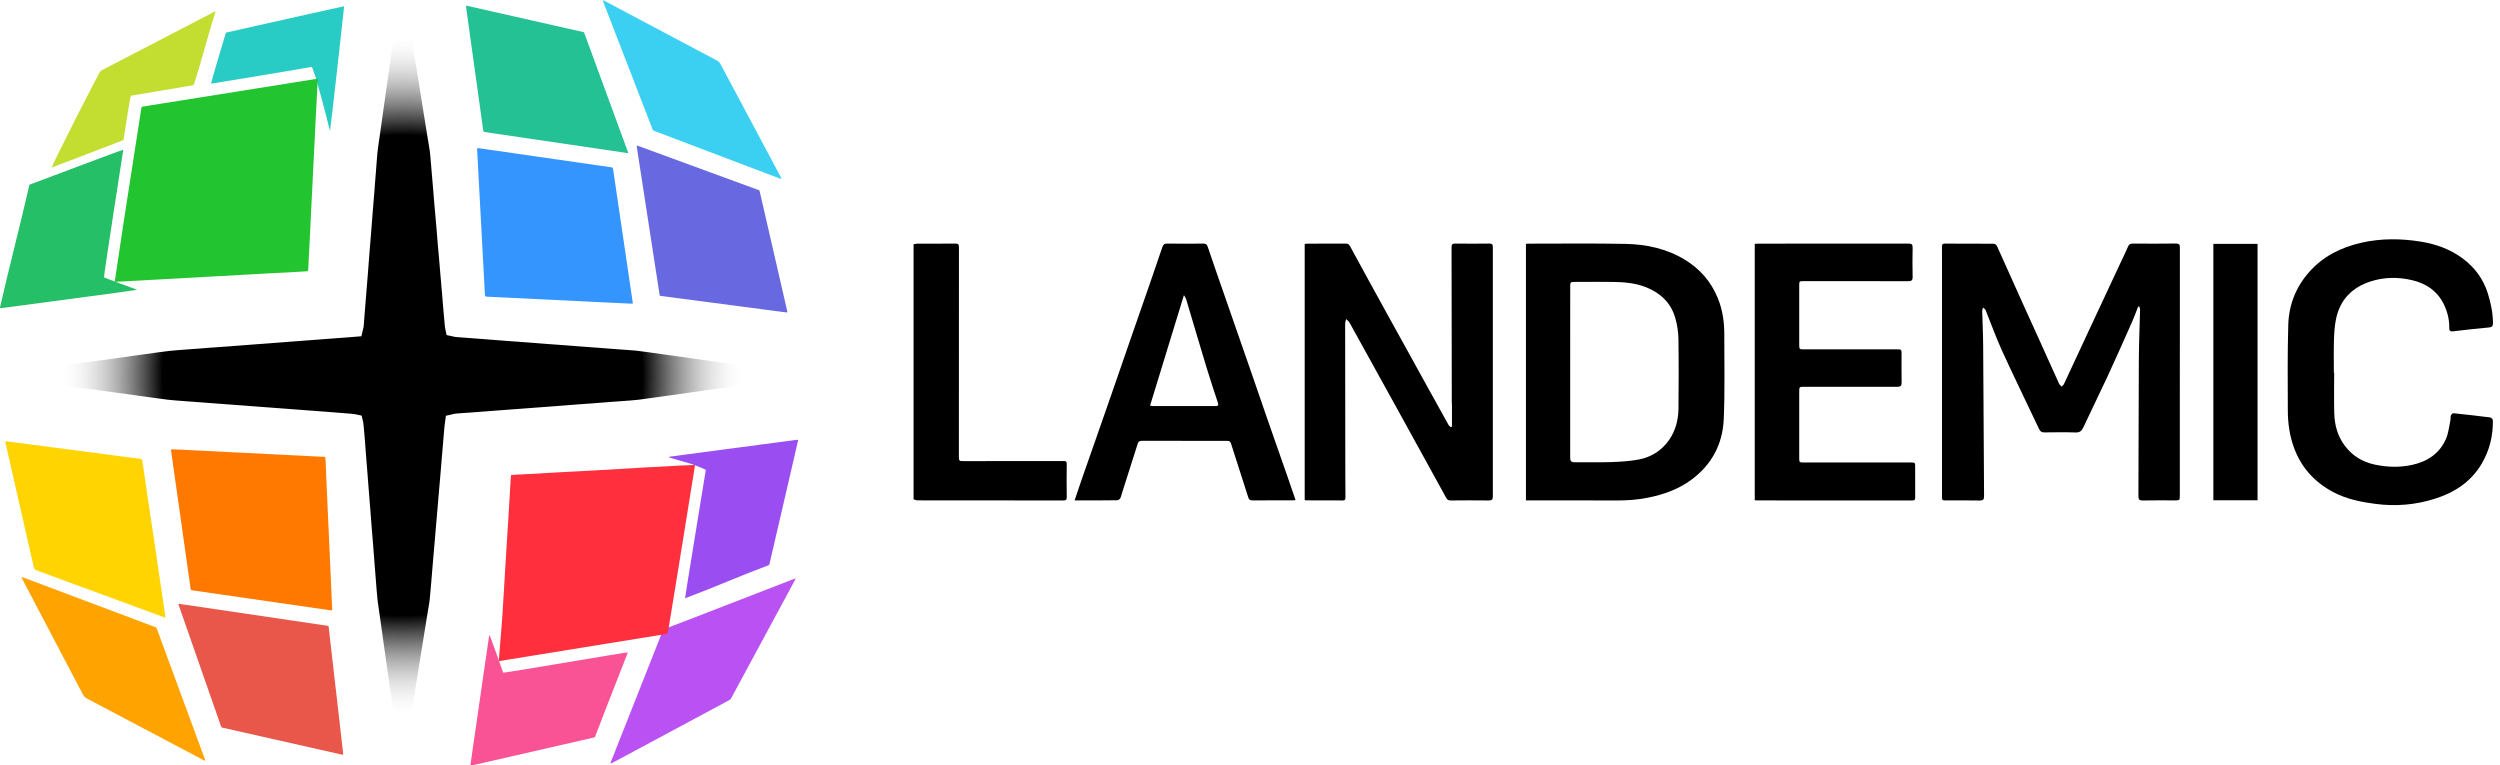 <?xml version="1.0" encoding="utf-8"?>
<!-- Generator: Adobe Illustrator 21.0.1, SVG Export Plug-In . SVG Version: 6.00 Build 0)  -->
<svg version="1.1" id="Layer_1" xmlns="http://www.w3.org/2000/svg" xmlns:xlink="http://www.w3.org/1999/xlink" x="0px" y="0px"
	 viewBox="0 0 11708.5 3585.1" style="enable-background:new 0 0 11708.5 3585.1;" xml:space="preserve">
<style type="text/css">
	.st0{fill:url(#SVGID_1_);}
	.st1{fill:#C4DD31;}
	.st2{fill:#25BF67;}
	.st3{fill:#29CCC4;}
	.st4{fill:#F95396;}
	.st5{fill:#22C42F;}
	.st6{fill:#9A4DF1;}
	.st7{fill:#FF7900;}
	.st8{fill:#3495FF;}
	.st9{fill:#BA51F2;}
	.st10{fill:#FFD400;}
	.st11{fill:#E85749;}
	.st12{fill:#6868E0;}
	.st13{fill:#23C194;}
	.st14{fill:#FFA300;}
	.st15{fill:#3BD0F2;}
	.st16{fill:#4086F5;}
	.st17{fill:#FF2F3D;}
</style>
<g>
	<g>
		
			<radialGradient id="SVGID_1_" cx="1884.851" cy="1827.807" r="1606.185" gradientTransform="matrix(1 0 0 -1 0 3586)" gradientUnits="userSpaceOnUse">
			<stop  offset="0.7" style="stop-color:#000000"/>
			<stop  offset="0.999" style="stop-color:#FFFFFF;stop-opacity:0"/>
		</radialGradient>
		<path class="st0" d="M3525.8,1797.2c-31.1,4.6-62.7,8.9-93.3,13.2c-7.6,1.1-15.1,2.1-22.7,3.2c-18.2,2.5-36.7,5.1-54.5,7.5
			c-21.9,3-44.6,6.1-66.9,9.3c-20.4,2.9-41.2,5.8-61.2,8.7c-19.3,2.8-39.2,5.6-58.8,8.4c-27.6,3.9-55.7,7.7-82.8,11.5
			c-12.4,1.7-24.8,3.4-37.2,5.1c-6.1,0.8-12.3,1.7-18.4,2.6c-13.7,1.9-27.8,4-41.5,5.6c-13.5,1.6-27.9,2.7-40.6,3.7
			c-14.5,1.1-29.4,2.2-43.8,3.2c-13.8,1-28,2-42,3c-14.6,1.1-29.4,2.3-43.6,3.4c-13.4,1.1-27.3,2.2-40.9,3.2
			c-14.6,1.1-29.6,2.2-44,3.2c-13.7,1-27.8,2-41.8,3.1c-15.5,1.2-31.1,2.4-46.3,3.6c-13.4,1.1-27.2,2.1-40.8,3.2
			c-14.3,1.1-28.8,2.1-42.9,3.2c-12.6,0.9-25.1,1.8-37.7,2.8c-15.5,1.2-30.9,2.4-46.4,3.5c-15.3,1.2-30.6,2.4-45.9,3.5
			c-13.2,1-26.4,2-39.6,2.9c-13.4,1-27.3,2-41,3c-15.2,1.1-30.4,2.3-45.5,3.5c-15.6,1.2-31.2,2.4-46.7,3.6
			c-22.9,1.7-46.3,3.4-68.9,5.1l-13,0.9c-5,0.4-10.1,0.7-15.1,1.1c-8.7,0.6-17.7,1.3-26.7,2c-5.8,0.5-10.3,1.6-13,2.4
			c-0.2,0.1-0.5,0.1-0.8,0.2l-33.3,7.6l-4.4,33.9c-0.2,1.8-0.5,3.6-0.7,5.3c-0.6,4.4-1.3,9.5-1.8,14.8c-1.3,14.3-2.5,28.7-3.6,42.7
			c-0.8,9.2-1.5,18.4-2.3,27.6c-1.1,12.5-2.1,25-3.2,37.6c-1.3,14.9-2.6,30.4-3.9,45.6c-1,11.9-2,23.9-2.9,35.6
			c-1,12.6-2.1,25.7-3.2,38.5c-1.2,13.6-2.4,27.5-3.6,40.9c-1.1,12.3-2.2,24.7-3.2,37c-1.1,12.7-2.2,25.5-3.2,38
			c-1,11.6-1.9,23.2-2.9,34.8c-1.1,13.4-2.3,26.8-3.5,40.2s-2.3,26.9-3.5,40.4c-1,12.2-2,24.3-3.1,36.5c-1,12.1-2,24.2-3,36.3
			c-1.2,14.6-2.5,29.2-3.8,43.9c-1.1,12.2-2.1,24.4-3.2,36.7c-1.1,12.8-2.2,25.5-3.2,38.3c-0.9,10.6-1.8,21.3-2.7,31.9
			c-1,11.8-2,23.7-2.9,35.3c-2.4,28.7-4.8,58.4-7.7,87.4c-1.2,11.8-3.3,24-5.6,37c-1,5.9-2.1,12-3.1,18.1
			c-3.8,23.4-7.5,46.9-11.3,70.3c-2.7,16.9-5.5,33.8-8.2,50.7c-3.1,19.1-6.1,38.2-9.2,57.3c-3.5,21.7-7,43.3-10.5,65
			c-2.5,15.4-5,30.8-7.4,46.2c-3.1,19.4-6.3,38.7-9.4,58.1c-3.4,21.4-6.9,42.8-10.3,64.2c-2.2,13.8-4.4,27.6-6.6,41.4l-1.3,8.1
			c-0.3,1.7-0.6,3.5-0.8,5.2c-26,0.3-60.7,0.5-87.5,0.4c-1.8-13.1-3.7-26.3-5.5-39.4c-3.5-25.4-7.2-51.6-10.9-77.4
			c-3.7-26.1-7.5-52.6-11.2-78.2c-3.7-25.6-7.5-52-11.2-78c-3.3-23.6-6.7-47.6-9.9-70.8c-3.1-22-6.3-44.8-9.4-67.3
			c-1.7-12.2-3.6-24.6-5.3-36.6c-3.1-20.9-6.3-42.4-9-63.4c-2-15.9-3.3-32-4.7-49c-0.3-4.1-0.7-8.2-1-12.3
			c-3.4-41.3-6.7-83.4-9.8-124.1v-0.5c-1-13-2-26.3-3-39.1c-1.1-14-2.1-28.5-3.3-42.9c-1.2-14.7-2.4-29.6-3.6-44
			c-1-12.4-2.1-25.3-3.1-37.9c-1.1-13.8-2.2-27.9-3.2-41.6c-0.9-12.1-1.9-24.3-2.8-36.4c-1.2-15.4-2.5-30.9-3.7-46.3
			c-1.1-14-2.3-28.1-3.4-42.1c-1.1-13.4-2.1-26.8-3.1-40.1c-0.9-11.7-1.8-23.5-2.7-35.2c-1-12.7-2-25.5-3-38.2
			c-1.4-17.3-2.8-35.2-4.2-52.7c-1.1-13.7-2.1-27.7-3.1-41.2c-1-13.3-2-27.1-3.1-40.7c-0.9-11.9-2.5-29.7-3.7-42.4
			c-2.7-29.1-3-30.4-3.8-33.9l-7-30.2l-30.3-6.5c-3.6-0.8-4.7-1-40-3.9c-18.2-1.5-39.2-3.2-52.3-4.2c-15.1-1.1-30.4-2.3-45.2-3.5
			c-13.7-1.1-27.9-2.2-41.8-3.2c-14.4-1.1-29-2.1-43.1-3.2c-12.5-0.9-25-1.8-37.6-2.8c-15.7-1.2-31.5-2.4-47.2-3.6
			c-15.5-1.2-30.9-2.4-46.4-3.5c-13.4-1-26.8-2-40.3-3c-13.4-1-26.9-2-40.3-3c-16.3-1.2-32.6-2.5-48.9-3.7
			c-14.9-1.1-29.8-2.3-44.7-3.4c-13.8-1-27.6-2.1-41.4-3.1c-12.6-0.9-25.3-1.9-37.9-2.8c-13.7-1-27.5-2.1-41.2-3.1
			c-17.6-1.3-35.8-2.7-53.7-4.1c-11.3-0.8-22.8-1.7-33.9-2.5c-16.6-1.2-33.7-2.4-50.5-3.7c-7.5-0.6-14.9-1.1-22.4-1.7
			c-24-1.8-46.7-3.5-69.4-6c-23.7-2.7-48.1-6.2-71.7-9.6c-10.4-1.5-21.1-3-31.7-4.5c-12.5-1.7-25-3.5-37.6-5.2
			c-15.5-2.1-30.9-4.3-46.4-6.4c-32.8-4.5-65.7-9-98.5-13.5l-7.4-1c-15.6-2.1-31.2-4.3-46.8-6.4c-19.3-2.6-38.5-5.3-57.8-7.9
			c-34.4-4.7-68.9-9.5-103.3-14.2l-9.2-1.3c-10.3-1.4-20.9-2.9-31.4-4.3c0-25.5,0-51.7,0-79c28.2-3.9,57.5-8,86.5-11.9
			c20.1-2.8,40.3-5.5,60.4-8.3c14.3-1.9,28.6-3.9,42.9-5.8c34-4.7,68-9.3,102.1-14c35.1-4.8,71.5-9.8,107.2-14.8
			c12.3-1.7,24.6-3.4,37-5.2c22.1-3.1,45-6.3,67.4-9.3l3.8-0.5c26.6-3.6,51.7-7,77-8.6c34.4-2.2,69.1-5,102.7-7.7
			c17.2-1.4,35.1-2.8,52.6-4.1c14.5-1.1,29.3-2.1,43.6-3.1s29-2,43.6-3.1c20.9-1.6,42-3.2,62.5-4.8c18.7-1.5,38.1-3,57.1-4.4
			c15-1.1,30.3-2.2,45.1-3.3c13.3-1,27.1-1.9,40.6-3c15.4-1.2,31.1-2.4,46.2-3.6c13.4-1,27.3-2.1,40.9-3.2c14.4-1.1,29-2.2,43.1-3.2
			c12.9-0.9,25.8-1.9,38.8-2.9c14.7-1.1,29.3-2.2,44-3.4c15.8-1.2,32.2-2.5,48.3-3.7c14.4-1.1,29.1-2.1,43.4-3.2
			c13.9-1,28.3-2,42.4-3.1c8-0.6,16-1.3,23.7-1.9c3.6-0.3,7.1-0.6,10.8-0.9l35.4-2.9l8.1-34.5c0.1-0.3,0.1-0.5,0.2-0.7
			c0.7-2.6,2-7.4,2.5-13.4c1.3-16.5,2.6-33.2,3.8-49.4c1.4-18.7,2.9-38.1,4.5-57.1c1.9-23.4,3.8-47.1,5.7-70.1
			c2-25.1,4.2-51.1,6.2-76.7c1.1-14.2,2.2-28.6,3.2-42.5c1-13.4,2-27.2,3.1-40.8c1.6-20,3.2-40.4,4.9-60.1c1.5-17.8,3-36.1,4.4-54.2
			c1.1-14.3,2.2-28.7,3.3-42.7c0.9-12.5,1.9-25.3,2.9-38c1.1-14.3,2.3-28.8,3.5-42.9c1.1-13.6,2.3-27.7,3.4-41.5
			c1.1-13.5,2.1-27.2,3.1-40.4c0.9-12.4,1.9-25.1,2.9-37.7c0.8-9.7,1.6-19.7,2.4-29.3c1.6-19.1,3.3-38.9,4.5-58.6
			c2-33.1,7-65.9,12.1-100.6c2-13.7,4.2-27.8,6.1-41.9c5.4-39.8,11.1-79.8,16.6-118.5c3.4-23.8,6.8-48,10.2-71.4
			c3.1-21.9,6.4-44.4,9.5-66.7c3.3-23.1,6.6-46.5,9.7-69.1c2.3-16.6,4.6-33.1,7-49.7c1.7-11.9,3.5-24.4,5.4-38.1
			c26.4-0.2,61.3-0.3,87.5-0.2l2.4,15c8.7,53.7,17.6,109.1,26.4,163.7c6.2,38.6,12.5,77.9,18.5,115.9c6.3,39.2,12.8,79.8,19.2,119.7
			c2.5,15.3,5,30.8,7.5,45.8c3.1,19.1,6.4,38.9,9.5,58.3c1,6.2,1.6,13.1,2.2,20.4l0.3,3.4c3.8,43.7,7.1,82.7,10.2,119.4
			c1.3,16.1,2.7,32.5,4,48.4c1.6,19.5,3.2,39.7,4.9,59.6c1.6,18.5,3.2,37.3,4.9,55.4c1.4,16.3,3,33.2,4.4,49.8
			c1.1,13.1,2.2,26.5,3.2,39.4c1,12.2,2,24.8,3,37.3c1.2,13.7,2.4,27.5,3.6,40.9c1,11.3,2.1,23,3.1,34.5c1.1,13.1,2.2,26.5,3.3,39.4
			c0.9,10.7,1.8,21.3,2.7,32c1.1,13,2.2,26.1,3.4,39.1c1.2,14.2,2.5,28.5,3.7,42.7c1,11.3,1.9,22.9,2.8,34
			c1.1,13.1,2.2,26.7,3.3,40.1c2.1,24.9,4.4,50.2,6.6,74.7l1,11.2c0.4,4.4,1.2,7.8,1.6,9.6c0,0.2,0.1,0.4,0.1,0.5l6.5,31.1l30.9,6.6
			c0.2,0,0.4,0.1,0.6,0.2c2.6,0.7,7.4,1.9,13.3,2.3c17.6,1.4,35.4,2.7,52.7,4s35.1,2.6,52.6,4c18.4,1.4,37.2,2.9,55.3,4.3
			c20.6,1.6,42,3.3,63,4.9c14.9,1.1,30.1,2.2,44.7,3.3c13.1,0.9,26.6,1.9,39.8,2.9c21.4,1.6,43.2,3.3,64.3,4.9
			c19.3,1.5,38.6,3,57.9,4.5c14.2,1.1,28.6,2.1,42.5,3.1c12.9,0.9,26.3,1.9,39.4,2.9c15.9,1.2,32.2,2.5,47.8,3.7
			c14.4,1.1,28.8,2.2,43.1,3.3c14,1.1,28,2.1,42,3.1c12.5,0.9,24.9,1.8,37.4,2.8c16.2,1.2,32.3,2.5,48.5,3.7
			c15,1.1,30.1,2.3,45.1,3.4c7.5,0.6,14.9,1.1,22.2,1.5c15.2,1,29.7,2,43.9,3.5c18.8,2,37.4,4.6,57.1,7.4c5.9,0.8,11.8,1.7,17.7,2.5
			c24.2,3.3,48.9,6.8,72.7,10.2c9.7,1.4,19.4,2.7,29.2,4.1l39.7,5.6c21.2,3,42.4,6,63.5,8.9c17,2.4,34,4.8,51,7.1
			c17,2.4,34,4.7,51,7.1c19.8,2.8,39.6,5.6,59.4,8.3c14.2,2,28.4,4,42.5,6c9.8,1.4,19.6,2.8,29.4,4.1c11.5,1.6,22.9,3.2,34.4,4.8
			C3525.8,1742.9,3525.8,1769.2,3525.8,1797.2z"/>
	</g>
	<path class="st1" d="M242.1,784.8c1.3-0.9,336.1-128.8,336.5-128.7c0.3-1.4,30.2-201.8,34.3-207.8c4.1-0.9,282.7-47.9,292.5-49.2
		c7.3-1,81.3-279.2,100.5-333.3c1.3-3.7,4.2-7.5,2.3-12.7c-4.8,2.4-9.1,4.5-13.3,6.7c-170.5,88.5-352,183.1-522.5,271.4
		C464.1,335.5,239,782.3,242.1,784.8z"/>
	<path class="st2" d="M487.3,1299.2c-2.2-8.5,90.2-596.3,90-597.5c-6.5-0.5-289,107.4-424.6,157.8c-4.8,1.8-9.6,3.8-14.9,5.9
		C91.8,1066.9,46,1238,0.1,1439.1c-0.2,1.1,0.4,2.4,0.7,3.8c1.5,0.2,2.7,0.6,3.9,0.4c211.9-28.1,637.7-84.6,637.9-86.1
		C632.5,1353.1,497.8,1304.6,487.3,1299.2z"/>
	<path class="st3" d="M1611.8,29.1c-1.8-0.1-368.9,82.1-551.5,123.2c-0.4,0.1-0.7,0.4-1.1,0.7c-0.4,0.2-0.7,0.5-1.5,1.2
		c-1.2,3.2-70.4,232.9-68.9,237.7c1.9,0.3,460.2-75.7,472.3-78.9c8.1,24.7,18.6,52.7,18.6,52.7c1.3,2.6,45.8,165,62.5,235.2
		c0.9,3.9,2.2,7.7,3.4,11.6C1548,608.2,1612.1,31.8,1611.8,29.1z"/>
	<path class="st4" d="M2940.6,3055.4c-7.9-1.2-579.9,97.2-584.2,95.1c-3.4-10.4-61.8-177.3-64.8-176.7c-0.3,1.2-0.7,2.5-0.9,3.7
		c-3.9,26.7-7.7,53.3-11.6,80c-5.6,38.7-11.3,77.4-16.9,116.1c-4.8,33.1-9.5,66.2-14.3,99.4c-4.8,33.5-9.7,67.1-14.6,100.6
		c-4.8,33.1-9.7,66.2-14.4,99.3c-5.1,35.3-10.1,70.5-15.1,105.8c-0.3,2,0,4,0,6.2c2.6,0,4.4,0.3,6,0
		c191.8-43.9,383.6-87.8,574.6-131.5c1.2-1.5,2-2,2.3-2.8c1.2-2.8,2.4-5.6,3.5-8.4C2840.5,3308.9,2941,3056,2940.6,3055.4z"/>
	<path class="st5" d="M1487.8,368.4c-30.7,5.5-68.4,11-98.6,15.8c-30,4.8-60,9.7-90.1,14.5c-30.5,4.9-60.9,9.6-91.4,14.5
		c-30,4.8-60.1,9.6-90.1,14.4c-30.5,4.9-60.9,9.8-91.4,14.6c-30,4.8-60.1,9.5-90.1,14.3c-30.5,4.9-60.9,9.9-91.4,14.7
		c-30,4.8-60.1,9.2-90.1,14.2c-30.3,5.1-60.8,9-91.3,15.1c-1.1,6.3-2.2,11.8-3.1,17.4c-4.8,30.9-9.5,61.8-14.3,92.8
		c-5.7,36.5-11.4,73-17.1,109.5c-6.5,42.1-12.9,84.2-19.5,126.2c-5.7,36.5-11.4,73-17.1,109.5c-5.7,36.5-11.2,73-16.9,109.5
		c-6.5,41.6-36.7,247.4-38,254.6c10.1-0.7,418.6-22.8,465-25.4c47.3-2.6,94.6-5.3,141.9-7.9c46.9-2.6,93.7-5.3,140.6-7.8
		c39-2.1,78.1-4.1,117.2-6.2c11.7-0.6,23.4-1.4,35.1-2.2c1.7-0.1,3.3-0.8,5.3-1.3c0.4-2.3,0.9-4.4,1.1-6.5c1-18.7,1.8-37.3,2.8-56
		c2.2-43,4.5-85.9,6.7-128.9c1.3-26.9,2.4-53.8,3.7-80.7c2.2-43.8,4.5-87.7,6.7-131.5c1.3-26,2.4-52.1,3.7-78.1
		c2.2-44.3,4.6-88.5,6.8-132.8c1.3-25.6,2.3-51.2,3.6-76.8c2.3-45.1,9.9-192.9,9.9-193C1487.8,378.9,1488.5,373.7,1487.8,368.4z"/>
	<path class="st6" d="M3736.8,2060.3c-1.2-0.3-2-0.8-2.8-0.7c-27.1,3.5-54.3,7.1-81.4,10.7c-29.3,3.9-58.6,7.8-87.9,11.6
		c-29.7,3.9-59.4,7.9-89.2,11.9c-29.3,3.9-58.6,7.8-87.9,11.6c-28.9,3.8-57.7,7.6-86.6,11.4c-30.2,4-60.3,8-90.5,12.1
		c-24.1,3.2-48.2,6.5-72.3,9.8c-1.7,0.2-4.2-0.5-5.3,3c5.5,1.8,10.7,3.6,16,5.2c30.4,8.9,60.9,17.7,91.4,26.6
		c1.9,0.5,53.7,20.4,65.4,26.7c-2.6,16.6-98.5,602.2-97.3,601.8c132.7-49.4,259.3-105.8,392-155.2c0.4-0.1,0.7-0.5,1-0.8
		s0.6-0.6,1.3-1.4c0.8-2.8,1.8-6.1,2.6-9.5c9.7-41.9,19.4-83.8,29.1-125.7c25.8-111.3,51.6-222.6,77.4-333.9
		c8.1-35.1,16.3-70.3,24.2-105.4C3736.8,2066.9,3738.9,2063.5,3736.8,2060.3z"/>
	<path class="st7" d="M802.3,2104.2c17.9,0.7,35.2,1.3,52.5,2.1c29.9,1.4,59.9,3,89.8,4.5c43,2.2,85.9,4.5,128.9,6.7
		c26.9,1.4,53.8,2.4,80.7,3.8c43.4,2.2,86.8,4.5,130.2,6.7c25.2,1.3,50.4,2.3,75.5,3.6c48.2,2.4,96.3,4.8,144.5,7.4
		c6,0.3,12.1-0.3,18.8,1.7c1.6,10.8,1.7,21.7,2.2,32.4c1.6,32.6,2.8,65.1,4.2,97.7c2.6,59,5.2,118.1,7.9,177.1
		c1.7,37.3,3.4,74.7,5.1,112c2.7,59.5,5.3,119,8,178.4c1.6,36,3.3,72.1,4.8,108.1c0.2,3.8-0.1,7.6-0.2,10.6
		c-1.1,1.2-1.3,1.6-1.7,1.7c-0.4,0.2-0.9,0.2-1.3,0.2c-218-31.4-436-62.9-653.9-94.4c-1.2-0.2-2.4-0.9-3.2-1.3
		c-0.7-0.6-1-0.8-1.3-1.2c-0.3-0.3-0.5-0.7-0.6-1.2c-30.7-216.3-61.3-432.7-91.9-649c-0.2-1.3-0.3-2.6-0.2-3.9
		C801.2,2107.1,801.6,2106.3,802.3,2104.2z"/>
	<path class="st8" d="M2869.3,785.1c0.8,3,1.8,5.9,2.3,8.9c30.8,208.8,61.5,417.7,92.4,627.3c-3.5,0.4-6.5,1-9.3,0.9
		c-31.7-1.5-63.4-3.1-95-4.6c-27.3-1.3-54.7-2.4-82-3.8c-43.4-2.2-86.8-4.5-130.2-6.7c-26.5-1.3-53-2.4-79.4-3.7
		c-44.3-2.2-88.5-4.5-132.8-6.7c-26.9-1.3-53.8-2.5-80.7-3.7c-23-1.1-46-2.1-69-3.3c-3.9-0.2-7.8-0.8-11.8-1.3
		c-3.2-4.1-2.7-9.1-3-13.7c-1-17.3-1.9-34.7-2.8-52.1c-2.1-40.4-23.6-439-25.8-479c-1.1-19.1-2.1-38.2-3.1-57.3
		c-1.5-29.1-3.1-58.1-4.6-87.2c-0.1-1.2,0.4-2.5,0.5-3.6c3.2-3,6.8-1.6,10.1-1.1c20.2,2.8,40.4,5.9,60.6,8.8
		c32.7,4.7,65.4,9.4,98,14.1c34,4.9,67.9,9.8,101.9,14.7c32.7,4.7,65.4,9.4,98,14.1c33.5,4.8,67.1,9.6,100.6,14.5
		c33.1,4.8,66.2,9.5,99.3,14.3c19.8,2.8,39.6,5.6,59.3,8.5C2864.9,783.6,2867,784.5,2869.3,785.1z"/>
	<path class="st9" d="M2860.3,3576.4c-2.2-4.4,0.5-7.4,1.7-10.4c16.5-42.1,33.2-84.1,49.8-126.1c58.3-147.5,116.6-295,175-442.4
		c1.8-4.4,17.5-49,25.2-51.9c35.7-13.6,107.2-40.8,142.8-54.6c151.9-58.9,303.9-117.8,455.8-176.6c4.4-1.7,8.8-3.2,13.9-5
		c1.3,4.7-1.4,7.3-2.9,10.1c-25.5,47.5-51.2,94.9-76.8,142.3c-72.1,133.5-144.2,266.9-216.2,400.4c-0.8,1.5-1.8,3-2.5,4.6
		c-2.7,6.9-7.7,11.3-14.4,14.2c-4,1.7-7.7,4.1-11.5,6.1c-175.8,94.4-351.5,188.7-527.3,283.1
		C2868.8,3572.3,2864.6,3574.3,2860.3,3576.4z"/>
	<path class="st10" d="M24.5,2066.1c214.4,28.1,426.7,56,639,83.8c3,4.6,3.2,9.5,3.9,14.1c9.1,61.5,18,123,27.1,184.4
		c8.2,55.4,16.6,110.9,24.9,166.3c6.5,43.8,12.8,87.7,19.3,131.6c6.5,43.8,13.1,87.7,19.6,131.5c5.4,36.1,10.7,72.2,16.1,108.3
		c0.2,1.6,0,3.4,0,5.3c-5.5,0.6-9.7-1.9-14-3.5c-66.9-24.6-133.7-49.2-200.6-73.8c-128.8-47.4-257.6-95-386.5-142.1
		c-9.5-3.5-13.4-8.4-15.6-17.9c-21.8-97.1-44-194-66.1-291C70.1,2269,48.7,2175,27.4,2081C26.4,2076.8,25.7,2072.5,24.5,2066.1z"/>
	<path class="st11" d="M836.1,2828.9c1.1-0.3,2.4-1,3.6-0.8c231.2,34.1,462.3,68.3,693.5,102.6c1.7,0.2,3.2,1.1,5.7,2
		c22.9,198.3,45.4,396.8,68.1,595.2c0.2,2.1-0.2,4.2-0.3,6.1c-1.4,0.4-2.3,1-3,0.8c-188.5-42.5-377-85.1-564.4-127.4
		c-1.3-1.1-1.6-1.4-1.9-1.7s-0.7-0.6-0.8-1c-0.9-2-1.7-4-2.5-6c-66-189-132-378-198-567C835.8,2830.9,836.1,2830,836.1,2828.9z"/>
	<path class="st12" d="M2982.3,681.4c5.8,2,10,3.3,14,4.8c182.7,66.9,365.4,133.9,548.1,200.9c14,5.1,11.9,2,15.5,17.7
		c22.2,96.5,44.4,193,66.6,289.5c19.6,85.1,39.1,170.1,58.7,255.2c0.9,4.1,1.6,8.3,2.3,12c-1.1,1-1.4,1.3-1.8,1.5
		c-0.4,0.2-0.8,0.3-1.2,0.3c-9.5-1.1-19-2.2-28.4-3.5c-187.8-24.6-375.6-49.3-563.3-74c-0.8-0.1-1.4-0.9-3.2-1.9
		c-35.7-231.4-71.4-463.6-107.2-695.8C2982.1,686.3,2982.3,684.6,2982.3,681.4z"/>
	<path class="st13" d="M2183.4,26.3c184.6,41.7,368.3,83.2,551.8,124.8c69.3,188.9,138.3,376.8,207.1,564.6
		c-1.9,0.7-2.8,1.3-3.5,1.2c-224.3-33-448.5-66.1-673.3-99.2c-1-3.6-2.3-6.7-2.8-10c-5.6-40-71.7-515.8-76.4-549.8
		c-1.1-8.2-2.2-16.4-3.2-24.5C2182.9,31.3,2183.2,29.2,2183.4,26.3z"/>
	<path class="st14" d="M102.4,2702.5c4,1.3,8.1,2.6,12,4.1c63.4,23.9,126.9,47.8,190.3,71.6c138.3,52,276.5,104,414.8,156
		c15.2,5.7,12.1,2.5,17.8,18c73.3,198.9,146.6,397.9,219.8,596.9c1.5,4,2.6,8.1,4.3,13.3c-4.5,0.1-7.2-1.9-10.1-3.4
		c-44.6-23.5-89.1-47.1-133.7-70.7c-136.4-72.1-272.8-144.3-409.3-216.2c-9.3-4.9-15.6-11.1-20.5-20.5
		C294.2,3073,200.4,2894.5,106.6,2716c-2-3.8-3.9-7.7-5.8-11.6C101.3,2703.8,101.8,2703.1,102.4,2702.5z"/>
	<path class="st15" d="M2822,0c5.6,2.6,8.8,3.9,11.8,5.5c175,92.9,350,185.8,525.1,278.6c6.9,3.7,11.4,8.5,15.1,15.4
		c93.4,175.2,187,350.4,280.5,525.6c2,3.7,3.6,7.5,5.7,11.7c-5.6,1.6-9.4-1.3-13.2-2.7c-39-14.6-78-29.5-117-44.3
		c-153.5-58.2-307-116.5-460.6-174.7c-1.2-0.5-2.4-1.2-3.6-1.4c-5.7-1.3-8.7-4.9-10.6-10.3c-4.8-13.1-10-25.9-15-38.9
		c-70.8-183.1-141.6-366.3-212.4-549.4C2826,11,2824.6,6.9,2822,0z"/>
	<path d="M1423.9,290.2"/>
	<path class="st16" d="M852.5,410.2"/>
	<path class="st17" d="M3255.1,2178.5c-7.5-3.7-438.4,23-487.9,25.7c-39.5,2.1-79,4.1-118.5,6.2c-17.8,0.9-35.6,1.9-53.4,2.9
		c-39.5,2.2-79,4.5-118.4,6.7c-23,1.3-46,2.4-69,3.7c-4.7,0.3-9.4,1-14.6,1.6c-1,14.2-2.1,27.6-2.9,41c-2.2,36-4.2,72-6.3,108
		c-1,16.5-1.9,33-3,49.5c-2.3,36.4-4.6,72.9-6.9,109.3c-2.4,38.6-4.9,77.2-7.2,115.8c-2.3,37.3-4.3,74.6-6.6,111.9
		c-3,48.6-6.1,97.2-9.1,145.7c-2.2,36-16.2,186.3-14.4,189.7c260.7-41.4,529.2-86.6,789.8-128c0.7-3.4,1.2-5.1,1.5-6.8
		c7.7-46.7,15.4-93.5,23-140.2c12.2-74.6,24.3-149.2,36.4-223.9C3200.1,2521.1,3254.5,2180,3255.1,2178.5z"/>
</g>
<g id="t9hcXA.tif">
	<g>
		<path d="M4278.6,1144.1c5.8-1,11.5-2.9,17.3-2.9c59.3-0.2,118.5,0.2,177.8-0.4c13.2-0.1,17.5,3,17.4,17
			c-0.4,323.5-0.3,647.1-0.3,970.6c0,6,0.2,12,0.1,17.9c-0.2,8.7,3.6,13.3,12.6,13.1c6-0.1,12,0.2,17.9,0.2
			c153.3,0,306.7,0.1,460-0.3c11.6,0,14.8,2.7,14.6,14.5c-0.7,51.1-0.7,102.2,0,153.3c0.2,12.4-2.2,16.8-15.9,16.8
			c-227.8-0.5-455.7-0.3-683.5-0.5c-6,0-12-3.2-18-4.9c0-1.1,0-2.2,0-3.3c0.7-6.4,1.9-12.8,1.9-19.2c0.1-382.1,0.1-764.1,0-1146.2
			c0-6.4-1.2-12.8-1.9-19.2C4278.6,1148.5,4278.6,1146.3,4278.6,1144.1z"/>
		<path d="M4278.6,1150.7c0.7,6.4,1.9,12.8,1.9,19.2c0.1,382.1,0.1,764.1,0,1146.2c0,6.4-1.2,12.8-1.9,19.2
			C4278.6,1940.4,4278.6,1545.5,4278.6,1150.7z"/>
		<path d="M10013.6,1436.1c-9,23-17.2,46.4-27.2,69c-38,85.6-75.9,171.4-115.3,256.4c-37.3,80.6-76.8,160.2-114.3,240.7
			c-8,17.1-17.5,23.9-37,23.2c-48.3-1.6-96.8-0.9-145.2-0.3c-12.7,0.2-19.4-4.3-24.8-15.9c-57.8-122.5-117.4-244.2-173.8-367.3
			c-28.3-61.9-50.9-126.3-76.6-189.4c-2-4.9-7.7-8.2-11.7-12.3c-1.5,5.1-4.3,10.3-4.2,15.4c1.3,55.4,4.2,110.8,4.5,166.2
			c1.7,233.7,2.5,467.4,4.2,701.2c0.1,16.4-4,21.4-20.8,21.1c-51.6-1.1-103.3-0.4-155-0.4c-21.3,0-21.3,0-21.3-21.4
			c0-372.5,0-745,0-1117.5c0-16.9,0.3-33.7-0.1-50.6c-0.2-9.5,3-13.4,13.2-13.3c76.1,0.4,152.3,0,228.4,0.6c5.4,0,13.4,5.1,15.6,9.9
			c40.8,89.8,80.9,180,121.3,269.9c27.1,60.3,54.7,120.4,81.9,180.6c29.4,65.1,58.5,130.4,88.2,195.4c2.4,5.2,7.9,9,12,13.4
			c3.6-4,8.5-7.4,10.7-12.1c44.1-94.2,87.7-188.5,131.7-282.8c45.3-97.1,90.7-194.1,136.1-291.2c10.8-23.1,22.4-45.9,32.1-69.4
			c4.8-11.7,11.7-14.6,23.5-14.5c66.9,0.5,133.8,0.8,200.7-0.2c15.9-0.2,18.8,5.4,18.8,19.7c-0.3,298-0.3,596-0.3,894
			c0,88.1,0,176.2,0,264.3c0,25.1,0,25-24.3,25c-49.5,0-99-0.7-148.4,0.4c-16.1,0.3-21.3-3.4-21.2-20.5c1-213.2,0.8-426.3,2-639.5
			c0.4-77.7,4-155.3,5.8-233c0.1-5.1-2.5-10.3-3.8-15.5C10017.3,1435.8,10015.5,1435.9,10013.6,1436.1z"/>
		<path d="M6110.4,2341.3c0-399.3,0-798.4,0-1199c5.1-0.4,9.7-1.2,14.4-1.2c59.3-0.1,118.6,0.1,177.8-0.2c9.8-0.1,15.1,2.8,20.1,12
			c55,101.5,110.6,202.7,166.4,303.9c72,130.6,144.2,261,216.3,391.5c26.2,47.4,52.3,94.8,78.8,142c2.3,4.1,6.8,6.9,10.3,10.3
			c1.9-0.9,3.7-1.8,5.6-2.7c0-33.4,0-66.8,0-100.1c0-5.4-0.8-10.8-0.8-16.2c-0.3-240.9-0.5-481.8-1.1-722.8c0-13,2.9-18.3,17-18.1
			c53.3,0.7,106.6,0.7,159.9,0c13.2-0.2,16.5,4.3,16.5,17c-0.3,388.8-0.3,777.7,0,1166.5c0,14.6-4,19.9-19.5,19.7
			c-59.3-0.8-118.6-0.6-177.8,0c-10.9,0.1-16.5-3.7-21.5-12.9c-76.4-139.3-153.2-278.4-229.9-417.5
			c-74.1-134.3-148.2-268.6-222.6-402.7c-3.6-6.4-10.4-11-15.8-16.5c-1.6,7.4-4.6,14.7-4.6,22.1c0.1,234.4,0.5,468.8,0.8,703.2
			c0.1,36.4,0.3,72.9,0.6,109.3c0.1,8.5-0.6,15-11.8,14.9c-58.2-0.3-116.4-0.3-174.5-0.4C6114.1,2343.3,6113.1,2342.5,6110.4,2341.3
			z"/>
		<path d="M7146.6,1142c4.3-0.4,8-0.9,11.6-0.9c151.7,0.1,303.5-1.9,455.2,1.1c97.4,2,191.7,22.2,276.8,73.7
			c71.5,43.3,123.5,103.4,155.1,180.7c22.3,54.5,30.4,111.8,30.3,170.3c-0.2,132.2,3.1,264.5-2.6,396.4
			c-5,116.2-56.1,212.8-151.2,283.2c-60.4,44.7-129.2,69.2-202.4,84.1c-50.9,10.4-101.9,13.6-153.6,13.3
			c-134.3-0.7-268.7-0.2-403-0.2c-5.2,0-10.5,0-16.2,0C7146.6,1941.9,7146.6,1542.5,7146.6,1142z M7353.8,1740.6
			c0,131.6,0,263.2,0,394.8c0,3.3,0,6.5,0,9.8c0.1,13.6,5.3,20,20.6,19.8c56.5-0.8,113.1,1.1,169.6-0.8
			c43.7-1.5,87.9-3.9,130.8-12.1c58.8-11.1,107.7-42,142.5-92c31.1-44.7,43.3-95.7,43.7-149.2c0.9-108.2,1.5-216.4-0.3-324.6
			c-0.6-33.2-5.9-67.3-15.3-99.1c-20.6-69.4-68.5-114.4-135.3-141.5c-52.1-21.1-106.4-24.7-161.2-25.4
			c-56.5-0.7-113.1-0.2-169.7-0.1c-25.1,0-25.3,0.2-25.3,25.7C7353.8,1477.4,7353.8,1609,7353.8,1740.6z"/>
		<path d="M10931.9,1745.3c0,63.6-1.4,127.3,0.4,190.8c1.6,55.1,15.7,106.8,49.8,152c35.7,47.3,82.5,75.5,139.9,87.8
			c58,12.4,116.1,14.2,174.3,1.5c72.5-15.8,129.8-53.3,159.6-123c11.6-27.2,14.3-58.3,20.6-87.8c1.5-6.8-0.4-14.6,2-20.9
			c1.7-4.5,8.2-10.7,11.9-10.3c57.7,5.8,115.4,12.4,172.9,19.8c4.6,0.6,11.6,8.7,11.7,13.5c1.3,72-15.1,139.4-51.7,202.1
			c-50.3,85.9-127.5,135.8-219.6,165c-90.1,28.6-182.3,36.5-276.6,24.4c-69.4-8.9-137.1-22.5-199.3-55.4
			c-87.7-46.4-150.6-115.1-184.7-209.6c-20.2-56-28.1-113.7-28.3-172.5c-0.5-133.8-1.8-267.6,2.1-401.3
			c2.7-92.9,35.3-176.9,98-247.5c65.8-74.1,149.4-115.6,244.9-137.2c92.2-20.8,184.5-20,276.8-5.2c71.4,11.4,138.9,35.5,197.4,79.1
			c56.1,41.8,96.4,95.9,117.5,163.5c14.1,45.3,23.7,91.1,24.1,138.8c0.1,13.9-4.3,19.4-18,20.7c-56.1,5.5-112.2,11-168.2,18
			c-16,2-18.7-3.8-18.5-17.4c0.4-36.9-8.1-72.1-23.7-105.4c-30.3-64.9-83.6-101.2-151.4-116.9c-63.9-14.8-128.2-14.5-191.3,5.5
			c-88.4,28-145.6,86.1-164.2,177.9c-6.6,32.2-8.5,65.6-9.5,98.5c-1.5,50.5-0.4,101.1-0.4,151.7
			C10931,1745.3,10931.4,1745.3,10931.9,1745.3z"/>
		<path d="M8218.2,2342.8c0-400.8,0-800.3,0-1200.9c6.1-0.3,11.4-0.8,16.7-0.8c234.4,0,468.8,0.1,703.2-0.3
			c14.8,0,19.8,3.6,19.5,19.1c-1,45.7-1,91.4,0,137c0.3,16.4-5.7,20.1-21,20c-162.6-0.5-325.2-0.3-487.8-0.3
			c-22.3,0-22.3,0-22.3,22.4c0,91.9,0,183.8,0,275.7c0,20.3,1.1,21.5,21.1,21.5c145.2,0,290.4,0,435.6,0c22.5,0,22.5,0,22.6,22.7
			c0,44.1-0.6,88.1,0.3,132.2c0.3,15.8-4.8,20.7-20.5,20.6c-145.2-0.5-290.4-0.3-435.6-0.3c-23.1,0-23.5,0.4-23.5,24
			c0,102.8,0,205.6,0,308.4c0,21.6,0.5,22.2,21.8,22.2c166.4,0,332.8,0,499.3,0c22,0,21.9,0,21.9,22.5c0,46.8-0.3,93.5,0.2,140.3
			c0.1,10.8-1.7,15.2-14,15.2c-240.9-0.4-481.9-0.3-722.8-0.3C8228.1,2343.6,8223.4,2343.1,8218.2,2342.8z"/>
		<path d="M5032.7,2343.7c11.5-33.9,21.8-65,32.6-96.1c21.3-61.4,43-122.6,64.4-184c24.7-70.5,49.4-141,73.9-211.6
			c32.5-93.6,64.6-187.3,97.1-280.9c27.1-78.2,54.6-156.4,81.7-234.6c20.6-59.4,41.1-118.8,61.1-178.3c4.2-12.5,9.7-17.8,24-17.5
			c56,1,112,0.8,168,0.1c12-0.1,17,3.9,20.8,15.1c20.3,60.6,41.5,120.9,62.4,181.3c23.8,68.6,47.6,137.1,71.5,205.6
			c23.8,68.5,47.8,137,71.5,205.5s47,137.2,70.9,205.7c33.3,95.7,66.9,191.3,100.3,286.9c11.5,33.1,22.7,66.3,34.7,101.1
			c-5.9,0.6-10,1.4-14,1.4c-62.5,0.1-125.1-0.3-187.6,0.3c-12,0.1-16.7-3.9-20.3-15.3c-26.4-83.7-53.8-167.1-80.3-250.7
			c-3.1-9.7-7.9-13-17.4-13c-133.8,0.1-267.6,0.2-401.3-0.1c-10.7,0-15.5,4.5-18.5,14c-24.5,77.4-49.2,154.8-73.9,232.2
			c-2.5,7.7-3.9,16-7.9,22.9c-2.5,4.3-8.7,9.1-13.2,9.2C5167.4,2343.9,5101.7,2343.7,5032.7,2343.7z M5544.8,1382.3
			c-53.8,175.4-106,345.8-158.5,517c5.4,1.3,8,2.4,10.5,2.4c99,0.1,197.9,0.1,296.9,0.2c12.4,0,13.3-6.2,10.1-15.9
			c-17.9-55.1-36.5-110-53.3-165.4c-32.4-106.7-63.7-213.7-95.7-320.5C5553.1,1394.5,5549.1,1389.8,5544.8,1382.3z"/>
		<path d="M10573,2343c-69.3,0-137.6,0-207,0c0-400.6,0-800.3,0-1201c69,0,137.2,0,207,0C10573,1541.8,10573,1941.6,10573,2343z"/>
	</g>
</g>
</svg>
